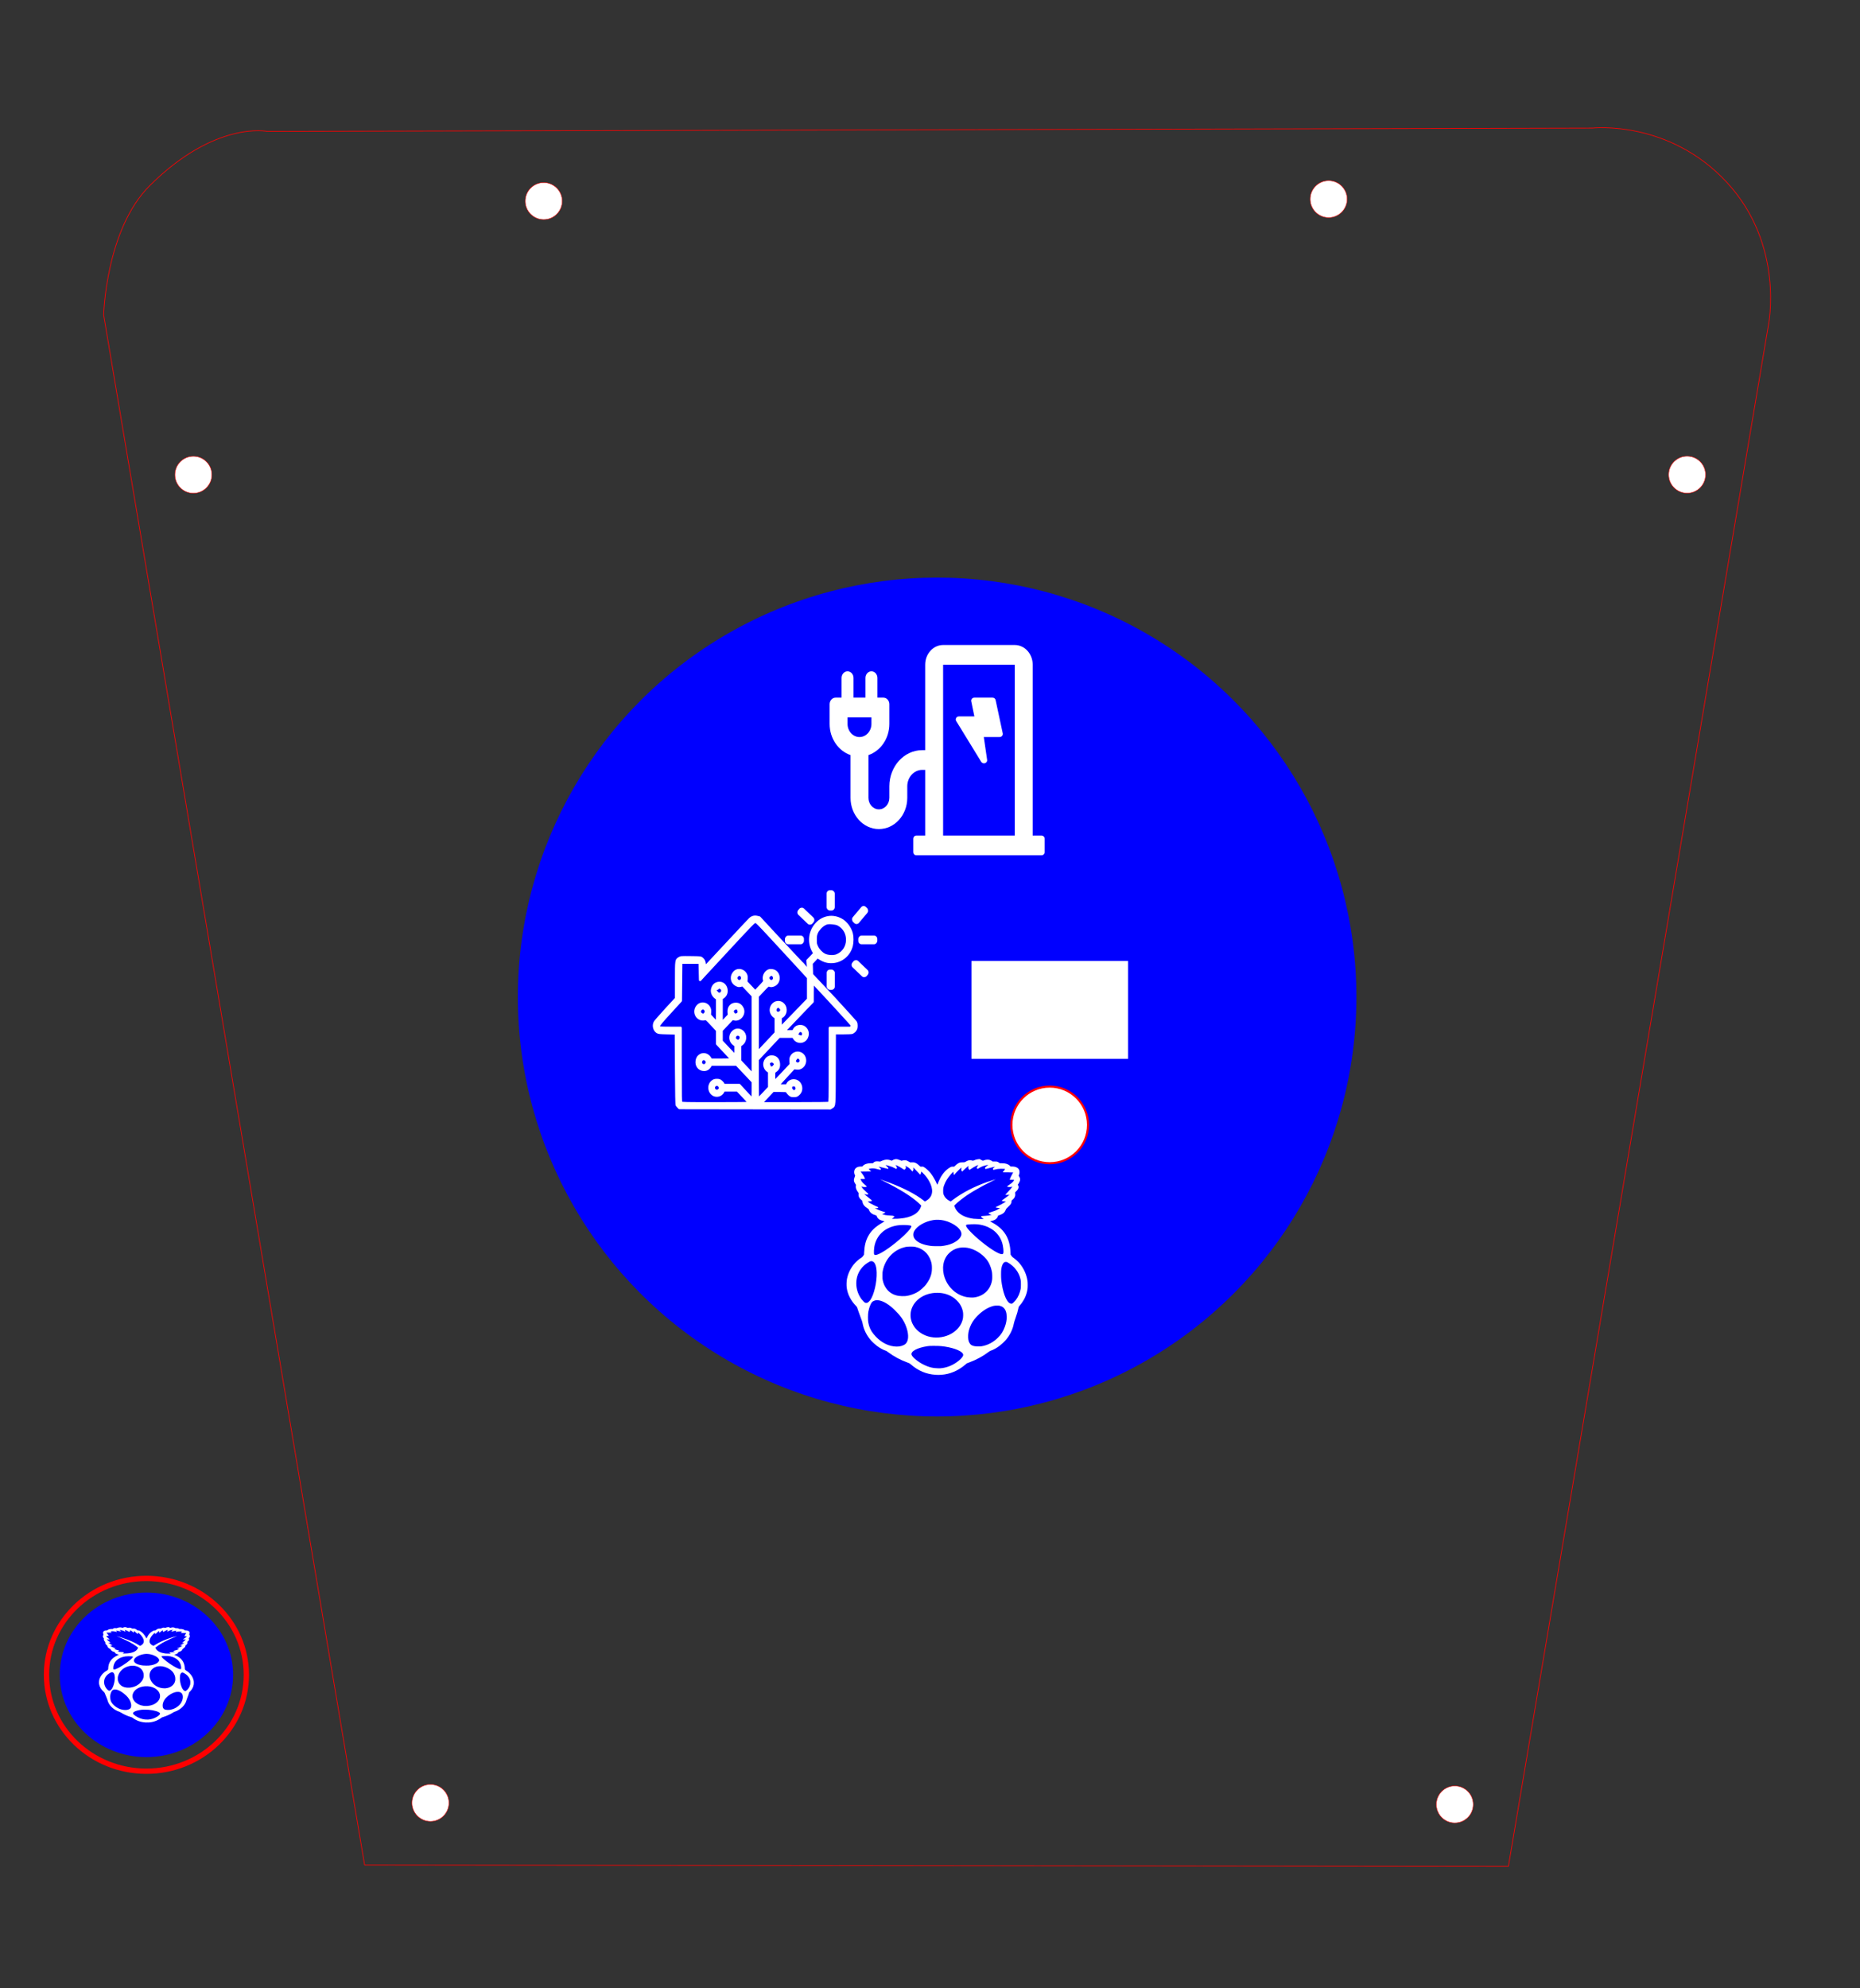 <?xml version="1.0" encoding="UTF-8" standalone="no"?>
<!-- Created with Inkscape (http://www.inkscape.org/) -->

<svg
   width="283.729mm"
   height="303.162mm"
   viewBox="0 0 283.729 303.162"
   version="1.1"
   id="svg5"
   xml:space="preserve"
   inkscape:version="1.2 (dc2aedaf03, 2022-05-15)"
   sodipodi:docname="HB_Front_3mm.svg"
   xmlns:inkscape="http://www.inkscape.org/namespaces/inkscape"
   xmlns:sodipodi="http://sodipodi.sourceforge.net/DTD/sodipodi-0.dtd"
   xmlns="http://www.w3.org/2000/svg"
   xmlns:svg="http://www.w3.org/2000/svg"><rect x="0" y="0" width="283.729" height="303.162" fill="#333333" stroke="none"/><sodipodi:namedview
     id="namedview7"
     pagecolor="#ffffff"
     bordercolor="#666666"
     borderopacity="1.0"
     inkscape:showpageshadow="2"
     inkscape:pageopacity="0.0"
     inkscape:pagecheckerboard="0"
     inkscape:deskcolor="#d1d1d1"
     inkscape:document-units="mm"
     showgrid="false"
     inkscape:zoom="1.5358305"
     inkscape:cx="407.92261"
     inkscape:cy="575.58434"
     inkscape:window-width="1920"
     inkscape:window-height="1137"
     inkscape:window-x="-8"
     inkscape:window-y="2"
     inkscape:window-maximized="1"
     inkscape:current-layer="layer1" /><defs
     id="defs2" /><g
     inkscape:label="Layer 1"
     inkscape:groupmode="layer"
     id="layer1"
     transform="translate(36.592,0.565)"><ellipse
       style="fill:#0000ff;fill-opacity:1;stroke:none;stroke-width:0.017;stroke-linejoin:bevel;stroke-opacity:1"
       id="path3653-9"
       cx="14.256"
       cy="254.817"
       rx="13.222"
       ry="12.546"
       transform="scale(-1,1)" /><path
       id="rect1219"
       style="fill:none;fill-opacity:1;stroke:#ff0000;stroke-width:0.105;stroke-linejoin:bevel"
       d="M 206.33,18.965 4.194,19.474 c 0,0 -7.926,-1.693 -17.938,8.261 -6.718,6.679 -7.037,19.726 -7.037,19.726 l 39.806,236.353 174.478,0.214 39.657,-234.976 c 0,0 2.551,-12.187 -6.315,-21.79 -8.866,-9.602 -20.515,-8.298 -20.515,-8.298 z"
       sodipodi:nodetypes="ccscccczc" /><ellipse
       style="fill:#ffffff;fill-opacity:1;stroke:#ff0000;stroke-width:0.066;stroke-linejoin:bevel;stroke-opacity:1"
       id="path413"
       cx="-166.085"
       cy="29.798"
       rx="2.817"
       ry="2.817"
       transform="scale(-1,1)" /><ellipse
       style="fill:#ffffff;fill-opacity:1;stroke:#ff0000;stroke-width:0.066;stroke-linejoin:bevel;stroke-opacity:1"
       id="path413-0"
       cx="-220.764"
       cy="71.814"
       rx="2.817"
       ry="2.817"
       transform="scale(-1,1)" /><ellipse
       style="fill:#ffffff;fill-opacity:1;stroke:#ff0000;stroke-width:0.066;stroke-linejoin:bevel;stroke-opacity:1"
       id="path413-7"
       cx="-46.349"
       cy="30.099"
       rx="2.817"
       ry="2.817"
       transform="scale(-1,1)" /><ellipse
       style="fill:#ffffff;fill-opacity:1;stroke:#ff0000;stroke-width:0.066;stroke-linejoin:bevel;stroke-opacity:1"
       id="path413-9"
       cx="7.093"
       cy="71.827"
       rx="2.817"
       ry="2.817"
       transform="scale(-1,1)" /><ellipse
       style="fill:#ffffff;fill-opacity:1;stroke:#ff0000;stroke-width:0.066;stroke-linejoin:bevel;stroke-opacity:1"
       id="path413-09"
       cx="-29.072"
       cy="274.347"
       rx="2.817"
       ry="2.817"
       transform="scale(-1,1)" /><ellipse
       style="fill:#ffffff;fill-opacity:1;stroke:#ff0000;stroke-width:0.066;stroke-linejoin:bevel;stroke-opacity:1"
       id="path413-4"
       cx="-185.325"
       cy="274.581"
       rx="2.817"
       ry="2.817"
       transform="scale(-1,1)" /><circle
       style="fill:#0000ff;fill-opacity:1;stroke:none;stroke-width:0.085;stroke-linejoin:bevel;stroke-opacity:1"
       id="path3653-1"
       cx="-106.36"
       cy="151.467"
       transform="scale(-1,1)"
       r="63.957" /><path
       class="st0"
       d="m 104.091,72.451 c 7.7,1.401 13.024,4.356 13.024,7.791 0,4.79 -10.358,8.677 -23.137,8.677 -12.78,0 -23.137,-3.886 -23.137,-8.677 0,-3.434 5.323,-6.39 13.024,-7.791 l 1.076,1.41 1.085,1.437 c -6.01,0.841 -10.846,2.992 -10.846,4.935 0,2.793 8.414,5.061 18.799,5.061 10.385,0 18.799,-2.26 18.799,-5.052 0,-1.952 -4.835,-4.004 -10.846,-4.844"
       id="path193938"
       style="display:none;fill:#00ff00;fill-opacity:0.524;stroke-width:0.09" /><path
       class="st0"
       d="m 95.568,79.745 c 10.665,-15.455 12.644,-17.046 12.644,-22.722 0,-7.782 -6.309,-14.09 -14.09,-14.09 -7.782,0 -14.081,6.309 -14.081,14.09 0,5.676 1.979,7.267 12.644,22.722 0.687,1.012 2.187,1.012 2.883,0 z M 94.122,62.889 c -3.245,0 -5.866,-2.63 -5.866,-5.866 0,-3.236 2.63,-5.866 5.866,-5.866 3.236,0 5.866,2.63 5.866,5.866 0,3.236 -2.621,5.866 -5.866,5.866 z"
       id="path193940"
       style="display:none;fill:#00ff00;fill-opacity:0.524;stroke-width:0.09" /><g
       id="g193944"
       style="fill:#00ff00;fill-opacity:0.524"
       transform="matrix(-0.09,0,0,0.09,112.686,29.9)">
	
</g><circle
       style="fill:#ffffff;fill-opacity:1;stroke:#ff0000;stroke-width:0.316;stroke-linejoin:bevel"
       id="path40676-8-9"
       cx="123.532"
       cy="-170.965"
       transform="scale(1,-1)"
       r="5.842" /><g
       id="g21170"
       style="fill:#00ff00;fill-opacity:0.524;stroke:none;stroke-opacity:1"
       transform="matrix(-1.131,0,0,1.131,323.097,137.861)" /><g
       id="g21181"
       style="fill:#00ff00;fill-opacity:0.524;stroke:none;stroke-opacity:1"
       transform="matrix(-1.131,0,0,1.131,323.097,137.861)" /><rect
       style="fill:#ffffff;fill-opacity:1;stroke:none;stroke-width:0.105;stroke-linejoin:bevel;stroke-dasharray:none;stroke-opacity:1"
       id="rect180052"
       width="23.895"
       height="14.918"
       x="-135.492"
       y="145.97"
       transform="scale(-1,1)" /><path
       style="fill:#ffffff;fill-opacity:1;stroke-width:0.022"
       d="m 106.961,209.072 c 1.33,-0.086 2.568,-0.602 3.671,-1.53 l 0.269,-0.226 0.39,-0.145 c 1.081,-0.403 2.04,-0.923 2.919,-1.586 0.164,-0.124 0.249,-0.172 0.365,-0.207 0.35,-0.107 0.887,-0.408 1.337,-0.75 0.286,-0.218 0.743,-0.65 0.955,-0.903 0.609,-0.728 1.02,-1.574 1.187,-2.441 0.034,-0.176 0.119,-0.456 0.26,-0.856 0.238,-0.675 0.344,-1.036 0.423,-1.437 0.044,-0.221 0.067,-0.291 0.113,-0.345 0.613,-0.703 0.972,-1.34 1.173,-2.075 0.121,-0.444 0.154,-0.694 0.154,-1.177 2.7e-4,-0.241 -0.013,-0.515 -0.029,-0.627 -0.152,-1.021 -0.568,-1.929 -1.258,-2.746 -0.187,-0.222 -0.644,-0.632 -0.86,-0.773 -0.164,-0.107 -0.212,-0.153 -0.327,-0.313 l -0.135,-0.188 -0.014,-0.345 c -0.099,-2.213 -0.966,-3.593 -2.894,-4.607 -0.123,-0.065 -0.221,-0.12 -0.218,-0.123 0.002,-0.003 0.108,-0.031 0.231,-0.062 0.325,-0.082 0.527,-0.175 0.687,-0.316 0.135,-0.12 0.246,-0.295 0.279,-0.44 0.013,-0.06 0.029,-0.071 0.164,-0.111 0.345,-0.104 0.65,-0.273 0.8,-0.444 0.089,-0.102 0.183,-0.268 0.243,-0.431 0.036,-0.097 0.088,-0.158 0.364,-0.419 0.272,-0.258 0.336,-0.33 0.409,-0.468 0.074,-0.139 0.087,-0.185 0.091,-0.318 l 0.005,-0.156 0.158,-0.136 c 0.294,-0.253 0.414,-0.487 0.41,-0.802 -9.2e-4,-0.099 -0.011,-0.211 -0.02,-0.249 -0.014,-0.067 -0.011,-0.078 0.169,-0.242 0.337,-0.313 0.437,-0.638 0.278,-0.902 l -0.051,-0.084 0.083,-0.121 c 0.108,-0.157 0.209,-0.358 0.248,-0.496 0.065,-0.228 0.026,-0.428 -0.128,-0.654 -0.064,-0.094 -0.068,-0.109 -0.043,-0.166 0.087,-0.197 0.116,-0.337 0.107,-0.533 -0.005,-0.16 -0.02,-0.221 -0.066,-0.313 -0.085,-0.167 -0.197,-0.276 -0.377,-0.363 -0.2,-0.098 -0.398,-0.137 -0.698,-0.138 l -0.236,-8.8e-4 -0.072,-0.091 c -0.142,-0.179 -0.478,-0.334 -0.839,-0.387 -0.08,-0.011 -0.276,-0.021 -0.436,-0.022 l -0.289,-1.6e-4 -0.09,-0.075 c -0.05,-0.041 -0.147,-0.1 -0.216,-0.131 -0.117,-0.051 -0.149,-0.055 -0.455,-0.057 l -0.329,-8.8e-4 -0.087,-0.064 c -0.196,-0.144 -0.419,-0.215 -0.676,-0.215 -0.203,-3e-4 -0.356,0.029 -0.563,0.108 l -0.163,0.062 -0.242,-0.129 -0.242,-0.129 -0.183,0.013 c -0.208,0.014 -0.414,0.067 -0.663,0.173 l -0.171,0.072 -0.121,-0.034 c -0.33,-0.092 -0.576,-0.06 -0.885,0.112 -0.099,0.055 -0.205,0.113 -0.236,0.129 -0.038,0.019 -0.153,0.029 -0.36,0.03 -0.217,8.8e-4 -0.337,0.013 -0.42,0.038 -0.172,0.052 -0.418,0.215 -0.647,0.43 l -0.202,0.189 h -0.21 c -0.204,0 -0.215,0.003 -0.36,0.082 -0.629,0.341 -1.169,0.923 -1.566,1.683 -0.132,0.253 -0.371,0.804 -0.406,0.935 -0.011,0.032 -0.022,0.057 -0.03,0.057 -0.007,-1.7e-4 -0.054,-0.092 -0.102,-0.204 -0.226,-0.527 -0.601,-1.163 -0.935,-1.584 -0.218,-0.276 -0.679,-0.699 -0.924,-0.85 l -0.194,-0.119 h -0.209 -0.209 l -0.261,-0.235 c -0.397,-0.358 -0.637,-0.451 -1.082,-0.424 l -0.214,0.013 -0.213,-0.119 c -0.341,-0.191 -0.384,-0.205 -0.628,-0.205 -0.138,2.7e-4 -0.262,0.014 -0.351,0.038 l -0.137,0.037 -0.256,-0.103 c -0.323,-0.13 -0.457,-0.16 -0.645,-0.144 -0.155,0.014 -0.382,0.099 -0.515,0.193 l -0.073,0.052 -0.136,-0.053 c -0.449,-0.176 -0.914,-0.151 -1.413,0.075 l -0.232,0.105 -0.154,-0.022 c -0.22,-0.032 -0.444,-0.028 -0.585,0.011 -0.094,0.026 -0.149,0.059 -0.241,0.146 l -0.118,0.113 -0.264,3.9e-4 c -0.145,2.4e-4 -0.331,0.009 -0.413,0.021 -0.368,0.05 -0.701,0.199 -0.854,0.384 l -0.075,0.091 -0.27,0.011 c -0.298,0.011 -0.439,0.049 -0.629,0.166 -0.329,0.203 -0.443,0.663 -0.267,1.082 l 0.066,0.157 -0.073,0.184 c -0.175,0.441 -0.149,0.706 0.105,1.068 l 0.094,0.135 -0.026,0.144 c -0.053,0.291 0.074,0.64 0.371,1.027 0.071,0.092 0.072,0.097 0.051,0.227 -0.029,0.177 0.005,0.348 0.106,0.539 0.062,0.116 0.121,0.186 0.267,0.313 l 0.187,0.163 0.026,0.162 c 0.049,0.307 0.191,0.547 0.463,0.783 0.09,0.078 0.233,0.18 0.318,0.227 0.15,0.083 0.157,0.09 0.214,0.233 0.166,0.419 0.442,0.64 1.014,0.817 0.145,0.045 0.152,0.05 0.176,0.134 0.065,0.224 0.228,0.423 0.447,0.547 0.111,0.063 0.436,0.175 0.673,0.233 l 0.077,0.019 -0.342,0.198 c -1.079,0.625 -1.748,1.268 -2.184,2.099 -0.371,0.707 -0.543,1.424 -0.596,2.485 l -0.014,0.292 -0.132,0.188 c -0.08,0.114 -0.161,0.204 -0.206,0.228 -0.171,0.092 -0.508,0.344 -0.722,0.541 -0.795,0.732 -1.348,1.717 -1.543,2.749 -0.07,0.373 -0.086,0.981 -0.035,1.353 0.136,0.995 0.616,1.934 1.404,2.748 0.108,0.111 0.167,0.192 0.184,0.251 0.068,0.235 0.271,0.811 0.514,1.453 0.193,0.51 0.279,0.769 0.304,0.911 0.165,0.95 0.596,1.845 1.262,2.619 0.208,0.241 0.692,0.689 0.952,0.881 0.427,0.315 1.011,0.634 1.314,0.717 0.082,0.022 0.189,0.088 0.388,0.236 0.891,0.664 1.84,1.173 2.95,1.579 0.305,0.112 0.336,0.128 0.483,0.259 1.107,0.98 2.386,1.521 3.81,1.61 0.359,0.023 0.457,0.022 0.82,-8.8e-4 z m -1.052,-1.035 c -0.48,-0.061 -0.895,-0.187 -1.443,-0.436 -0.916,-0.418 -1.866,-1.169 -2,-1.582 -0.17,-0.526 0.86,-1.082 2.438,-1.317 0.269,-0.04 0.386,-0.045 1.023,-0.042 0.489,8.8e-4 0.828,0.014 1.06,0.036 1.568,0.156 2.972,0.64 3.278,1.129 0.076,0.123 0.09,0.22 0.046,0.342 -0.088,0.245 -0.471,0.642 -0.934,0.967 -0.802,0.563 -1.646,0.875 -2.551,0.944 -0.167,0.013 -0.673,-0.009 -0.917,-0.041 z m -6.134,-3.297 c -1.149,-0.141 -2.233,-0.798 -3.116,-1.888 -0.441,-0.544 -0.68,-1.074 -0.806,-1.788 -0.063,-0.356 -0.057,-1.238 0.013,-1.608 0.119,-0.647 0.351,-1.242 0.581,-1.491 0.095,-0.103 0.339,-0.217 0.543,-0.254 0.313,-0.056 0.727,0.022 1.162,0.22 0.731,0.332 1.483,0.941 2.349,1.901 0.643,0.714 1.135,1.664 1.337,2.586 0.194,0.88 0.086,1.576 -0.299,1.934 -0.097,0.09 -0.187,0.146 -0.343,0.216 -0.416,0.185 -0.865,0.24 -1.419,0.172 z m 12.223,-0.051 c -0.307,-0.078 -0.446,-0.149 -0.56,-0.284 -0.237,-0.281 -0.33,-0.56 -0.347,-1.048 -0.016,-0.52 0.055,-0.949 0.255,-1.495 0.216,-0.591 0.545,-1.124 0.982,-1.591 0.706,-0.755 1.444,-1.282 2.185,-1.562 0.41,-0.155 0.596,-0.191 0.989,-0.191 0.31,2.1e-4 0.351,0.005 0.514,0.058 0.221,0.072 0.335,0.133 0.46,0.248 0.334,0.306 0.496,0.775 0.497,1.441 7.1e-4,0.488 -0.093,0.975 -0.289,1.501 -0.262,0.703 -0.56,1.166 -1.075,1.669 -0.714,0.697 -1.548,1.13 -2.479,1.285 -0.264,0.044 -0.906,0.026 -1.132,-0.031 z m -6.19,-1.318 c -1.149,-0.116 -2.165,-0.647 -2.824,-1.475 -0.164,-0.206 -0.381,-0.583 -0.472,-0.821 -0.646,-1.68 0.255,-3.46 2.123,-4.195 0.838,-0.329 1.882,-0.405 2.782,-0.202 0.444,0.1 0.878,0.276 1.253,0.507 0.268,0.165 0.343,0.222 0.592,0.45 0.561,0.513 0.907,1.129 1.041,1.852 0.048,0.259 0.036,0.805 -0.022,1.065 -0.185,0.814 -0.656,1.49 -1.414,2.032 -0.831,0.594 -1.994,0.893 -3.056,0.786 z m 11.656,-5.201 c -0.582,-0.276 -1.132,-1.779 -1.326,-3.621 -0.037,-0.354 -0.037,-1.297 6.6e-4,-1.556 0.085,-0.583 0.24,-0.933 0.479,-1.08 0.076,-0.047 0.119,-0.058 0.231,-0.058 0.125,0 0.153,0.009 0.309,0.1 1.017,0.589 1.696,1.497 1.932,2.584 0.046,0.211 0.052,0.301 0.052,0.741 1.5e-4,0.325 -0.011,0.556 -0.03,0.658 -0.129,0.677 -0.398,1.288 -0.773,1.759 -0.172,0.215 -0.487,0.51 -0.559,0.524 -0.087,0.017 -0.22,-0.004 -0.317,-0.05 z m -22.077,-0.081 c -0.086,-0.03 -0.391,-0.329 -0.56,-0.548 -0.083,-0.107 -0.22,-0.324 -0.307,-0.483 -0.717,-1.322 -0.647,-2.924 0.176,-4.068 0.298,-0.415 0.633,-0.726 1.093,-1.018 0.309,-0.196 0.391,-0.232 0.531,-0.232 0.494,0 0.783,0.606 0.82,1.723 0.05,1.468 -0.416,3.448 -0.999,4.243 -0.107,0.146 -0.313,0.331 -0.415,0.372 -0.085,0.035 -0.259,0.04 -0.341,0.011 z m 15.483,-0.866 c -1.535,-0.294 -2.793,-1.399 -3.345,-2.937 -0.511,-1.424 -0.256,-2.881 0.66,-3.765 0.451,-0.436 0.921,-0.685 1.529,-0.81 0.341,-0.07 0.931,-0.07 1.304,8.8e-4 1.049,0.201 2.074,0.812 2.814,1.68 0.412,0.483 0.732,1.188 0.884,1.946 0.051,0.256 0.07,0.931 0.034,1.218 -0.096,0.767 -0.439,1.436 -0.988,1.931 -0.501,0.451 -1.131,0.721 -1.856,0.795 -0.227,0.023 -0.769,-0.008 -1.035,-0.059 z m -10.377,-0.189 c -0.826,-0.136 -1.432,-0.498 -1.886,-1.126 -0.259,-0.359 -0.42,-0.723 -0.53,-1.201 -0.056,-0.244 -0.06,-0.297 -0.059,-0.763 7.9e-4,-0.456 0.005,-0.527 0.061,-0.786 0.35,-1.664 1.515,-2.989 3.049,-3.465 0.476,-0.148 0.647,-0.173 1.181,-0.175 0.416,-8.8e-4 0.5,0.004 0.706,0.047 1.136,0.236 1.981,0.974 2.362,2.065 0.146,0.416 0.187,0.674 0.187,1.176 0,0.566 -0.067,0.919 -0.271,1.431 -0.152,0.381 -0.509,0.942 -0.834,1.31 -0.186,0.211 -0.585,0.566 -0.813,0.723 -0.622,0.429 -1.395,0.717 -2.136,0.795 -0.249,0.026 -0.768,0.011 -1.016,-0.03 z m -3.694,-6.283 c -0.052,-0.041 -0.064,-0.072 -0.078,-0.193 -0.02,-0.181 0.011,-0.73 0.058,-1.001 0.304,-1.754 1.587,-2.955 3.491,-3.266 0.508,-0.083 1.293,-0.089 1.837,-0.013 0.282,0.039 0.34,0.074 0.316,0.188 -0.066,0.313 -0.735,1.05 -1.743,1.922 -1.609,1.391 -3.176,2.406 -3.724,2.411 -0.068,6.2e-4 -0.111,-0.013 -0.156,-0.048 z m 19.085,-0.157 c -0.354,-0.128 -0.882,-0.434 -1.552,-0.901 -1.442,-1.007 -3.148,-2.559 -3.492,-3.178 -0.075,-0.135 -0.092,-0.266 -0.04,-0.306 0.102,-0.078 1.212,-0.135 1.704,-0.087 0.555,0.054 1.131,0.204 1.602,0.417 1.379,0.624 2.213,1.798 2.349,3.308 0.049,0.536 0.027,0.74 -0.084,0.798 -0.088,0.046 -0.273,0.027 -0.488,-0.05 z m -10.586,-1.192 c -1.004,-0.143 -1.749,-0.438 -2.187,-0.866 -0.27,-0.264 -0.389,-0.516 -0.388,-0.823 1.8e-4,-0.222 0.043,-0.378 0.16,-0.587 0.424,-0.757 1.643,-1.454 2.888,-1.652 0.519,-0.082 1.125,-0.056 1.675,0.073 0.69,0.162 1.41,0.507 1.913,0.915 0.476,0.387 0.752,0.857 0.705,1.203 -0.091,0.677 -0.973,1.339 -2.176,1.632 -0.222,0.054 -0.687,0.131 -0.925,0.153 -0.05,0.004 -0.373,0.005 -0.719,0.003 -0.507,-0.005 -0.69,-0.015 -0.944,-0.051 z m 6.664,-4.123 c -1.036,-0.135 -1.841,-0.463 -2.355,-0.961 -0.277,-0.268 -0.452,-0.535 -0.575,-0.876 l -0.059,-0.164 0.152,-0.158 c 0.343,-0.357 1.107,-0.965 1.804,-1.436 0.608,-0.411 1.473,-0.924 2.383,-1.415 0.415,-0.224 0.745,-0.393 1.809,-0.928 0.099,-0.05 0.173,-0.09 0.166,-0.091 -0.033,-6.2e-4 -0.97,0.303 -1.327,0.43 -2.013,0.718 -3.738,1.616 -5.183,2.696 l -0.343,0.257 -0.117,-0.055 c -0.486,-0.228 -0.834,-0.599 -0.986,-1.052 -0.046,-0.137 -0.053,-0.199 -0.053,-0.491 0,-0.369 0.029,-0.537 0.15,-0.872 0.201,-0.557 0.544,-1.119 1.01,-1.655 0.12,-0.138 0.259,-0.287 0.308,-0.331 l 0.089,-0.08 0.016,0.174 c 0.011,0.096 0.03,0.204 0.047,0.242 0.031,0.07 0.086,0.09 0.107,0.04 0.029,-0.071 0.415,-0.489 0.721,-0.78 0.184,-0.176 0.339,-0.317 0.343,-0.313 0.005,0.004 -0.002,0.091 -0.014,0.194 -0.026,0.213 0.005,0.335 0.102,0.393 0.05,0.03 0.055,0.029 0.092,-0.024 0.101,-0.145 0.939,-0.879 0.899,-0.786 -0.011,0.022 -0.022,0.103 -0.029,0.18 -0.011,0.114 -0.002,0.156 0.036,0.231 0.026,0.051 0.07,0.112 0.098,0.136 l 0.05,0.044 0.202,-0.137 c 0.111,-0.075 0.293,-0.193 0.405,-0.262 0.22,-0.136 0.701,-0.364 0.723,-0.343 0.006,0.006 -0.038,0.085 -0.102,0.172 -0.079,0.108 -0.116,0.18 -0.116,0.225 1.1e-4,0.084 0.08,0.21 0.124,0.194 0.016,-0.006 0.126,-0.07 0.239,-0.141 0.364,-0.228 0.734,-0.365 1.195,-0.444 l 0.176,-0.03 -0.047,0.047 c -0.026,0.026 -0.116,0.097 -0.198,0.157 -0.083,0.06 -0.17,0.134 -0.194,0.163 -0.052,0.065 -0.055,0.151 -0.005,0.22 l 0.036,0.052 0.175,-0.051 c 0.265,-0.077 1.272,-0.322 1.282,-0.312 0.005,0.005 -0.013,0.019 -0.04,0.033 -0.079,0.039 -0.225,0.17 -0.26,0.232 -0.045,0.081 -0.041,0.117 0.02,0.174 l 0.053,0.049 0.177,-0.048 c 0.302,-0.081 0.605,-0.12 0.953,-0.123 0.352,-0.003 0.629,0.02 0.629,0.052 0,0.011 -0.085,0.125 -0.19,0.254 l -0.19,0.234 0.81,0.005 c 0.445,0.003 0.806,0.013 0.802,0.021 -0.005,0.008 -0.075,0.133 -0.158,0.276 -0.155,0.269 -0.265,0.505 -0.334,0.715 l -0.04,0.12 h 0.335 c 0.234,0 0.335,0.006 0.335,0.024 0,0.013 -0.032,0.076 -0.071,0.141 -0.1,0.164 -0.37,0.407 -0.639,0.573 -0.125,0.078 -0.261,0.173 -0.302,0.213 l -0.075,0.072 0.088,0.035 c 0.139,0.056 0.443,0.062 0.599,0.013 l 0.129,-0.041 -0.056,0.096 c -0.089,0.151 -0.232,0.319 -0.572,0.671 -0.174,0.179 -0.346,0.365 -0.384,0.413 l -0.069,0.086 0.329,0.005 0.329,0.005 -0.131,0.086 c -0.072,0.047 -0.287,0.205 -0.477,0.351 -0.19,0.146 -0.4,0.3 -0.466,0.342 -0.066,0.042 -0.12,0.085 -0.12,0.094 -0.002,0.045 0.216,0.103 0.428,0.114 0.122,0.006 0.216,0.018 0.211,0.027 -0.02,0.03 -0.518,0.328 -0.775,0.463 -0.142,0.075 -0.383,0.194 -0.535,0.265 -0.152,0.071 -0.27,0.137 -0.263,0.148 0.028,0.042 0.311,0.104 0.48,0.105 l 0.172,8.8e-4 -0.108,0.09 c -0.111,0.092 -0.403,0.246 -0.623,0.327 -0.068,0.025 -0.32,0.11 -0.561,0.189 -0.24,0.079 -0.446,0.152 -0.457,0.163 -0.013,0.011 0.028,0.054 0.097,0.104 0.101,0.074 0.179,0.105 0.393,0.157 0.026,0.006 -0.288,0.087 -0.451,0.115 -0.063,0.011 -0.27,0.03 -0.461,0.043 -0.558,0.036 -0.621,0.043 -0.664,0.073 -0.039,0.026 -0.039,0.032 -0.002,0.102 0.038,0.075 0.227,0.23 0.31,0.254 0.085,0.025 0.044,0.05 -0.096,0.059 -0.27,0.017 -1.109,-0.005 -1.343,-0.036 z m -12.419,-0.061 c 0.172,-0.129 0.304,-0.25 0.304,-0.279 0,-0.048 -0.133,-0.108 -0.29,-0.13 -0.082,-0.011 -0.275,-0.027 -0.429,-0.034 -0.517,-0.023 -0.852,-0.081 -1.073,-0.185 l -0.103,-0.049 0.096,-0.014 c 0.053,-0.008 0.128,-0.029 0.166,-0.048 0.107,-0.051 0.267,-0.178 0.247,-0.196 -0.011,-0.008 -0.114,-0.041 -0.232,-0.072 -0.375,-0.099 -0.9,-0.302 -1.2,-0.466 l -0.155,-0.085 0.196,0.003 c 0.196,0.003 0.196,0.003 0.264,-0.067 l 0.068,-0.07 -0.513,-0.236 c -0.505,-0.233 -0.925,-0.469 -1.048,-0.59 l -0.063,-0.062 0.22,-0.009 c 0.218,-0.009 0.434,-0.069 0.434,-0.118 0,-0.023 -0.238,-0.225 -0.674,-0.571 -0.167,-0.132 -0.354,-0.285 -0.416,-0.339 -0.123,-0.108 -0.131,-0.106 0.134,-0.041 0.16,0.04 0.315,0.028 0.376,-0.028 0.043,-0.04 0.04,-0.044 -0.317,-0.36 -0.349,-0.308 -0.582,-0.562 -0.678,-0.738 -0.043,-0.079 -0.044,-0.083 -0.005,-0.07 0.11,0.04 0.327,0.074 0.465,0.074 0.154,3.2e-4 0.307,-0.044 0.307,-0.089 0,-0.024 -0.117,-0.132 -0.41,-0.376 -0.244,-0.204 -0.448,-0.485 -0.522,-0.721 l -0.014,-0.047 h 0.34 0.34 l -0.014,-0.047 c -0.096,-0.29 -0.194,-0.462 -0.466,-0.82 l -0.191,-0.251 0.807,-0.011 0.807,-0.011 -0.192,-0.177 c -0.105,-0.097 -0.192,-0.183 -0.192,-0.191 0,-0.006 0.022,-0.02 0.051,-0.027 0.25,-0.066 0.323,-0.077 0.534,-0.077 0.257,-6.3e-4 0.454,0.033 0.908,0.156 0.248,0.067 0.272,0.07 0.32,0.041 0.1,-0.061 0.071,-0.126 -0.132,-0.304 -0.102,-0.089 -0.177,-0.162 -0.168,-0.162 0.037,0 0.744,0.17 1.083,0.261 0.196,0.052 0.37,0.091 0.386,0.085 0.036,-0.013 0.038,-0.103 0.002,-0.164 -0.013,-0.025 -0.113,-0.129 -0.219,-0.232 -0.114,-0.11 -0.182,-0.19 -0.166,-0.195 0.039,-0.013 0.712,0.189 0.972,0.291 0.117,0.046 0.309,0.136 0.425,0.201 l 0.211,0.117 0.053,-0.057 c 0.095,-0.103 0.069,-0.218 -0.098,-0.434 -0.044,-0.057 -0.073,-0.108 -0.066,-0.115 0.016,-0.015 0.396,0.153 0.587,0.26 0.074,0.041 0.268,0.163 0.43,0.27 0.162,0.107 0.302,0.195 0.31,0.195 0.04,0 0.158,-0.103 0.207,-0.179 0.068,-0.108 0.068,-0.205 9e-4,-0.329 -0.029,-0.054 -0.047,-0.098 -0.039,-0.098 0.028,1e-5 0.397,0.212 0.513,0.295 0.147,0.105 0.336,0.293 0.461,0.458 0.107,0.141 0.12,0.14 0.21,-0.033 0.054,-0.103 0.057,-0.124 0.043,-0.285 l -0.014,-0.174 0.073,0.063 c 0.041,0.034 0.248,0.251 0.461,0.48 0.213,0.23 0.423,0.449 0.465,0.487 l 0.078,0.069 0.052,-0.132 c 0.029,-0.072 0.063,-0.182 0.077,-0.243 l 0.025,-0.112 0.203,0.195 c 0.403,0.388 0.748,0.835 0.997,1.292 0.664,1.218 0.576,2.223 -0.246,2.826 -0.097,0.071 -0.23,0.156 -0.297,0.189 l -0.121,0.061 -0.167,-0.131 c -1.205,-0.945 -2.96,-1.865 -5.162,-2.707 -0.391,-0.149 -1.343,-0.494 -1.501,-0.542 -0.025,-0.008 0.144,0.081 0.375,0.196 2.668,1.33 4.339,2.368 5.498,3.416 0.103,0.093 0.237,0.222 0.298,0.287 l 0.111,0.118 -0.045,0.136 c -0.345,1.039 -1.455,1.68 -3.169,1.83 -0.407,0.036 -0.416,0.036 -0.854,0.039 l -0.416,0.003 z"
       id="path197237-8-9" /><path
       class="st1"
       d="m 89.961,106.814 v 3.006 c 0,2.241 1.347,4.117 3.189,4.755 v 6.517 c 0,2.627 1.939,4.762 4.328,4.762 2.388,0 4.328,-2.135 4.328,-4.762 v -1.756 c 0,-1.383 1.022,-2.507 2.278,-2.507 h 0.456 v 10.022 h -1.367 c -0.254,0 -0.456,0.226 -0.456,0.499 v 2.002 c 0,0.279 0.202,0.499 0.456,0.499 h 19.132 c 0.254,0 0.456,-0.226 0.456,-0.499 v -2.002 c 0,-0.279 -0.202,-0.499 -0.456,-0.499 h -1.367 v -26.056 c 0,-1.663 -1.223,-3.006 -2.733,-3.006 h -10.933 c -1.51,0 -2.733,1.343 -2.733,3.006 v 13.028 h -0.456 c -2.766,0 -5.011,2.474 -5.011,5.513 v 1.756 c 0,0.964 -0.716,1.756 -1.594,1.756 -0.879,0 -1.594,-0.785 -1.594,-1.756 v -6.517 c 1.842,-0.638 3.189,-2.514 3.189,-4.755 v -3.006 c 0,-0.552 -0.41,-1.004 -0.911,-1.004 h -0.911 v -3.006 c 0,-0.552 -0.41,-1.004 -0.911,-1.004 -0.501,0 -0.911,0.446 -0.911,1.004 v 3.006 h -1.822 v -3.006 c 0,-0.552 -0.41,-1.004 -0.911,-1.004 -0.501,0 -0.911,0.446 -0.911,1.004 v 3.006 h -0.911 c -0.501,0 -0.911,0.446 -0.911,1.004 z m 17.31,-6.019 h 10.933 v 26.056 h -10.933 z m 9.104,10.494 -1.087,-5.074 c -0.033,-0.233 -0.241,-0.406 -0.482,-0.406 h -2.766 c -0.319,0 -0.553,0.293 -0.469,0.592 l 0.469,2.274 h -2.349 c -0.377,0 -0.612,0.392 -0.423,0.705 l 3.813,6.218 c 0.091,0.146 0.254,0.233 0.423,0.233 0.312,0 0.547,-0.279 0.475,-0.579 l -0.501,-3.432 h 2.414 c 0.293,0 0.521,-0.253 0.482,-0.532 z m -23.681,-2.474 h 3.644 v 1.004 c 0,1.104 -0.82,2.002 -1.822,2.002 -1.002,0 -1.822,-0.898 -1.822,-2.002 z"
       id="path193942"
       style="fill:#ffffff;fill-opacity:1;stroke-width:0.066" /><g
       id="g23064"
       transform="matrix(1.569,0,0,1.67,-383.068,-119.753)"><path
         id="path250570-0"
         style="fill:#ffffff;fill-opacity:1;stroke:none;stroke-width:0.04;stroke-opacity:1"
         d="m 301.348,155.013 c 0.445,-0.064 0.912,0.015 1.339,0.242 0.494,0.262 0.914,0.798 1.061,1.35 0.082,0.308 0.078,0.817 -0.006,1.139 -0.229,0.878 -1.025,1.513 -1.959,1.569 -0.502,0.03 -0.904,-0.079 -1.387,-0.373 l -0.073,-0.045 -0.475,0.478 0.03,0.941 c -0.084,0.231 -0.445,-0.489 -0.347,-0.347 l 2.454,2.452 c 0.571,0.581 1.097,1.122 1.484,1.525 0.194,0.202 0.353,0.37 0.466,0.491 0.057,0.061 0.102,0.11 0.134,0.147 0.016,0.018 0.03,0.034 0.04,0.047 0.011,0.013 0.016,0.015 0.03,0.042 0.055,0.103 0.071,0.228 0.071,0.357 10e-6,0.129 -0.017,0.255 -0.07,0.359 -0.09,0.172 -0.244,0.316 -0.418,0.382 -0.046,0.017 -0.078,0.019 -0.133,0.024 -0.055,0.005 -0.124,0.01 -0.205,0.014 -0.163,0.008 -0.374,0.012 -0.608,0.012 h -0.68 l -0.011,3.105 c -0.006,1.788 -0.004,2.627 -0.038,3.057 -0.017,0.215 -0.04,0.334 -0.096,0.425 -0.056,0.091 -0.133,0.124 -0.196,0.164 l -0.131,0.084 c -0.018,0.012 -0.04,0.018 -0.061,0.018 l -7.34,-0.009 h -3e-4 l -7.34,-0.01 c -0.029,-2e-5 -0.056,-0.011 -0.077,-0.03 l -0.106,-0.099 v -3.1e-4 c -0.067,-0.063 -0.134,-0.137 -0.174,-0.205 -0.018,-0.03 -0.016,-0.041 -0.019,-0.057 -0.003,-0.015 -0.005,-0.032 -0.007,-0.051 -0.004,-0.039 -0.008,-0.089 -0.011,-0.156 -0.007,-0.132 -0.013,-0.325 -0.018,-0.589 -0.011,-0.528 -0.018,-1.341 -0.026,-2.512 l -0.019,-3.118 -0.727,-0.017 c -0.376,-0.009 -0.589,-0.016 -0.732,-0.031 -0.143,-0.015 -0.227,-0.044 -0.299,-0.087 -0.348,-0.205 -0.475,-0.678 -0.282,-1.037 0.028,-0.052 0.062,-0.087 0.124,-0.158 0.061,-0.071 0.144,-0.162 0.242,-0.268 0.196,-0.212 0.454,-0.484 0.729,-0.764 l 0.963,-0.983 0.001,-1.608 c 4.5e-4,-0.933 -0.002,-1.39 0.039,-1.661 0.02,-0.135 0.054,-0.232 0.114,-0.304 0.06,-0.073 0.132,-0.111 0.207,-0.155 0.078,-0.045 0.159,-0.081 0.313,-0.092 0.154,-0.011 0.395,-0.008 0.864,-0.003 0.451,0.005 0.694,0.008 0.845,0.021 0.152,0.013 0.235,0.049 0.295,0.093 0.213,0.159 0.312,0.345 0.332,0.619 4.5e-4,0.006 0.001,0.008 0.002,0.014 0.011,-0.011 0.016,-0.016 0.028,-0.028 0.109,-0.108 0.266,-0.265 0.457,-0.457 0.384,-0.385 0.909,-0.914 1.483,-1.494 0.574,-0.581 1.114,-1.123 1.52,-1.53 0.203,-0.203 0.373,-0.372 0.497,-0.495 0.125,-0.123 0.194,-0.192 0.23,-0.222 0.233,-0.198 0.499,-0.262 0.803,-0.194 l 0.219,0.049 c 0.021,0.005 0.041,0.016 0.056,0.031 l 1.673,1.699 c 0.92,0.934 2.456,2.464 2.456,2.464 0,0 -0.282,-0.281 0,0 v 0 c 0.019,-0.023 0.397,0.416 0.397,0.416 l -0.055,-0.619 0.642,-0.636 -0.021,-0.033 c -0.572,-0.886 -0.45,-1.996 0.302,-2.745 0.338,-0.337 0.761,-0.543 1.206,-0.606 z m 0.295,0.743 h -3.1e-4 c -0.347,0 -0.386,0.006 -0.584,0.099 -0.28,0.13 -0.625,0.49 -0.732,0.754 -0.071,0.177 -0.086,0.269 -0.086,0.568 -1.1e-4,0.343 10e-4,0.356 0.117,0.592 0.143,0.292 0.414,0.557 0.705,0.691 0.27,0.125 0.803,0.147 1.069,0.049 0.606,-0.224 0.92,-0.739 0.945,-1.271 0.025,-0.532 -0.238,-1.077 -0.82,-1.363 -0.244,-0.12 -0.983,-0.119 -0.615,-0.119 z m -7.386,-0.103 c -0.005,4e-5 -0.008,-0.004 -0.066,0.038 -0.058,0.043 -0.156,0.128 -0.314,0.279 -0.317,0.302 -0.879,0.868 -1.911,1.912 -1.23,1.244 -2.409,2.44 -2.615,2.652 l -0.379,0.391 c -0.07,0.072 -0.192,0.025 -0.195,-0.076 l -0.02,-0.79 -0.017,-0.68 h -0.786 -0.785 l -0.018,1.625 -0.02,1.737 c -3e-4,0.029 -0.012,0.057 -0.032,0.078 l -1.056,1.084 c -0.363,0.372 -0.627,0.651 -0.8,0.843 -0.087,0.096 -0.151,0.171 -0.192,0.223 -0.021,0.026 -0.035,0.047 -0.043,0.059 -0.008,0.013 -0.006,0.024 -0.002,-0.005 -0.006,0.051 3e-4,0.068 -0.006,0.056 -0.006,-0.012 -0.014,-0.006 0.042,0.005 0.112,0.022 0.398,0.027 0.946,0.027 h 1.011 c 0.062,7e-5 0.113,0.051 0.113,0.113 v 3.385 c 0,1.512 0.002,2.36 0.011,2.835 0.004,0.237 0.01,0.382 0.018,0.465 0.008,0.083 0.03,0.097 9e-4,0.067 -0.027,-0.027 -0.015,-0.007 0.064,9.1e-4 0.08,0.008 0.22,0.014 0.449,0.018 0.458,0.009 1.276,0.011 2.734,0.011 0.898,0 1.714,-0.004 2.305,-0.009 0.296,-0.003 0.535,-0.006 0.7,-0.01 0.008,-1.5e-4 0.011,-4.5e-4 0.018,-6e-4 -0.003,-0.003 -0.004,-0.005 -0.007,-0.008 -0.102,-0.107 -0.243,-0.252 -0.399,-0.407 l -0.535,-0.534 h -0.611 -0.59 l -0.045,0.083 c -0.061,0.114 -0.174,0.218 -0.292,0.287 -0.282,0.165 -0.656,0.144 -0.915,-0.053 -0.454,-0.346 -0.437,-1.04 0.035,-1.352 0.145,-0.096 0.265,-0.128 0.473,-0.128 0.215,0 0.328,0.034 0.465,0.139 0.097,0.074 0.193,0.17 0.246,0.263 l 0.032,0.056 0.685,3e-4 0.751,3e-4 c 0.031,-3e-5 0.06,0.012 0.081,0.034 l 0.624,0.638 c 0.171,0.175 0.33,0.334 0.448,0.448 0.014,0.013 0.02,0.019 0.033,0.032 0.005,-0.141 0.009,-0.337 0.009,-0.552 v -0.741 l -0.756,-0.753 -0.756,-0.753 h -1.19 -1.175 l -0.063,0.097 c -0.165,0.253 -0.394,0.382 -0.686,0.381 -0.473,-0.001 -0.832,-0.342 -0.834,-0.801 -9e-4,-0.267 0.09,-0.489 0.275,-0.645 0.389,-0.327 0.957,-0.229 1.244,0.208 l 0.063,0.095 h 0.928 c 0.271,0 0.518,-0.003 0.695,-0.009 0.025,-7.5e-4 0.036,-0.002 0.058,-0.003 -0.018,-0.019 -0.029,-0.031 -0.05,-0.053 -0.126,-0.131 -0.299,-0.308 -0.491,-0.499 l -0.697,-0.696 c -0.021,-0.021 -0.033,-0.05 -0.033,-0.08 v -0.615 -0.568 l -0.495,-0.5 c -0.251,-0.253 -0.386,-0.386 -0.458,-0.442 -0.036,-0.028 -0.052,-0.034 -0.055,-0.034 -0.003,-6e-4 -0.002,-0.002 -0.026,0.004 -0.421,0.106 -0.791,-0.086 -0.965,-0.386 -0.174,-0.3 -0.152,-0.714 0.157,-1.015 0.389,-0.379 1.055,-0.262 1.303,0.225 0.072,0.142 0.092,0.265 0.076,0.466 l -0.015,0.191 0.297,0.306 c 0.065,0.067 0.118,0.117 0.171,0.167 9e-4,-0.034 0.002,-0.056 0.003,-0.096 0.004,-0.196 0.006,-0.464 0.006,-0.757 v -1.008 l -0.11,-0.078 c -0.302,-0.216 -0.451,-0.57 -0.362,-0.903 0.069,-0.257 0.215,-0.445 0.435,-0.545 0.284,-0.129 0.582,-0.104 0.806,0.038 0.224,0.142 0.373,0.4 0.374,0.71 9e-4,0.291 -0.128,0.521 -0.381,0.686 l -0.097,0.063 v 1.057 0.846 l 0.16,-0.16 0.317,-0.315 -0.016,-0.196 c -0.026,-0.323 0.072,-0.573 0.303,-0.749 0.116,-0.088 0.266,-0.134 0.419,-0.147 0.154,-0.014 0.311,0.004 0.445,0.068 0.225,0.107 0.413,0.352 0.459,0.596 0.106,0.565 -0.455,1.095 -1.01,0.953 l -0.1,-0.026 -0.482,0.481 -0.495,0.493 v 0.452 0.452 l 0.615,0.614 c 0.178,0.177 0.343,0.339 0.465,0.455 0.018,0.017 0.027,0.025 0.043,0.04 0.003,-0.067 0.006,-0.132 0.006,-0.217 v -0.391 l -0.143,-0.106 h -3.1e-4 c -0.238,-0.176 -0.36,-0.434 -0.354,-0.691 0.006,-0.257 0.139,-0.511 0.385,-0.678 0.301,-0.205 0.69,-0.178 0.975,0.061 0.418,0.352 0.379,1.003 -0.074,1.323 l -0.124,0.087 v 0.641 0.653 l 0.584,0.584 0.425,0.424 v -3.313 -3.54 l -0.455,-0.451 -0.445,-0.441 -0.144,0.031 c -0.193,0.041 -0.293,0.027 -0.492,-0.071 -0.286,-0.141 -0.457,-0.374 -0.486,-0.671 -0.022,-0.235 0.059,-0.453 0.233,-0.644 0.363,-0.399 1.051,-0.303 1.32,0.175 0.087,0.154 0.106,0.264 0.086,0.501 l -0.018,0.215 0.398,0.397 0.355,0.354 0.375,-0.374 c 0.206,-0.205 0.319,-0.322 0.366,-0.385 0.024,-0.031 0.029,-0.046 0.028,-0.045 -3e-4,0.001 0.002,0.012 -0.002,9e-4 -0.14,-0.369 0.058,-0.823 0.424,-1.013 0.116,-0.06 0.256,-0.077 0.398,-0.068 0.142,0.009 0.285,0.045 0.404,0.114 0.365,0.214 0.496,0.703 0.299,1.088 -0.087,0.171 -0.243,0.3 -0.416,0.376 -0.173,0.076 -0.367,0.103 -0.539,0.037 -0.027,-0.01 -0.029,-0.009 -0.025,-0.009 0.004,-4.5e-4 -0.004,-0.001 -0.036,0.023 -0.064,0.047 -0.196,0.176 -0.446,0.426 l -0.477,0.476 v 2.504 2.277 l 0.683,-0.683 0.843,-0.843 v -0.655 -0.642 l -0.104,-0.069 c -0.22,-0.145 -0.375,-0.425 -0.373,-0.683 v -3e-4 c 0.003,-0.413 0.329,-0.778 0.736,-0.818 0.286,-0.028 0.525,0.061 0.711,0.267 0.353,0.39 0.251,1.036 -0.209,1.274 l -0.056,0.029 v 0.395 0.197 l 0.177,-0.171 c 0.203,-0.196 0.804,-0.779 1.335,-1.295 v -3e-4 l 0.932,-0.905 v -0.941 -0.942 l -1.023,-1.048 c -0.58,-0.594 -1.706,-1.74 -2.5,-2.546 -0.668,-0.678 -1.033,-1.045 -1.241,-1.238 -0.104,-0.097 -0.169,-0.149 -0.207,-0.173 -0.038,-0.024 -0.035,-0.02 -0.049,-0.02 z m 1.602,4.825 c -0.036,-0.008 -0.089,0.002 -0.159,0.057 -0.086,0.067 -0.09,0.177 -0.005,0.257 0.084,0.079 0.156,0.066 0.215,0.022 0.058,-0.044 0.096,-0.123 0.049,-0.233 -0.03,-0.071 -0.065,-0.095 -0.1,-0.102 z m -3.108,0 c -0.036,-0.007 -0.09,0.002 -0.159,0.057 -0.081,0.064 -0.086,0.191 -0.01,0.262 0.082,0.077 0.156,0.064 0.216,0.018 0.06,-0.046 0.098,-0.126 0.053,-0.234 -0.03,-0.071 -0.064,-0.095 -0.1,-0.102 z m 7.202,0.883 c -0.006,0.141 -0.01,0.345 -0.01,0.609 v 0.857 c 3e-5,0.031 -0.012,0.06 -0.034,0.081 l -0.727,0.71 c -0.4,0.391 -1.023,1.002 -1.384,1.358 l -0.46,0.453 0.161,-3e-4 0.375,-0.001 0.07,-0.116 c 0.144,-0.237 0.385,-0.36 0.689,-0.36 0.25,0 0.439,0.081 0.61,0.261 0.239,0.252 0.284,0.603 0.127,0.928 -0.27,0.557 -1.062,0.618 -1.414,0.109 l -0.077,-0.112 -0.619,-0.002 -0.631,-0.001 -1.012,1.013 -1.013,1.013 v 1.756 c 0,0.495 0.004,0.946 0.009,1.271 0.002,0.124 0.005,0.209 0.007,0.293 0.1,-0.095 0.234,-0.225 0.378,-0.369 l 0.495,-0.494 -10e-4,-0.67 -0.002,-0.655 -0.073,-0.046 c -0.307,-0.194 -0.462,-0.572 -0.361,-0.908 0.108,-0.36 0.421,-0.605 0.786,-0.608 0.231,-0.002 0.434,0.069 0.581,0.206 0.146,0.137 0.231,0.334 0.244,0.564 0.009,0.162 -0.008,0.302 -0.067,0.425 -0.059,0.123 -0.157,0.223 -0.286,0.311 l -0.116,0.079 v 0.376 c 0,0.08 0.003,0.139 0.006,0.203 0.028,-0.027 0.048,-0.045 0.082,-0.078 0.146,-0.141 0.345,-0.336 0.559,-0.55 l 0.745,-0.745 -0.013,-0.235 c -0.007,-0.124 -0.008,-0.209 0.005,-0.288 0.014,-0.079 0.044,-0.147 0.087,-0.219 0.215,-0.369 0.707,-0.503 1.095,-0.305 0.604,0.308 0.587,1.186 -0.026,1.482 -0.156,0.076 -0.273,0.093 -0.485,0.07 l -0.193,-0.02 -0.52,0.53 c -0.307,0.313 -0.656,0.673 -0.774,0.797 l -0.036,0.038 h 0.162 0.357 l 0.03,-0.059 c 0.209,-0.404 0.785,-0.527 1.177,-0.268 0.317,0.21 0.456,0.632 0.323,0.985 -0.069,0.182 -0.239,0.362 -0.418,0.455 -0.104,0.054 -0.232,0.067 -0.364,0.067 -0.133,-3e-4 -0.262,-0.015 -0.366,-0.069 -0.089,-0.046 -0.175,-0.127 -0.256,-0.213 -0.041,-0.043 -0.077,-0.085 -0.106,-0.125 -0.012,-0.017 -0.022,-0.033 -0.032,-0.05 -0.026,-0.003 -0.058,-0.006 -0.106,-0.009 -0.113,-0.007 -0.279,-0.011 -0.479,-0.011 h -0.621 l -0.543,0.545 -0.384,0.385 2.994,-0.001 c 1.072,-4.5e-4 1.895,-0.004 2.454,-0.011 0.28,-0.004 0.494,-0.008 0.64,-0.013 0.073,-0.003 0.129,-0.005 0.166,-0.008 0.001,-0.007 0.002,-0.005 0.003,-0.015 0.008,-0.065 0.015,-0.193 0.02,-0.42 0.009,-0.454 0.01,-1.306 0.01,-2.907 v -3.406 c 7e-5,-0.062 0.051,-0.113 0.113,-0.113 h 1.015 0.954 l 0.03,-0.046 3e-4,-3e-4 c 0.021,-0.032 0.023,-0.045 0.023,-0.044 -8e-5,7.6e-4 0.003,0.002 -0.009,-0.02 0.014,0.026 0.006,0.009 -9.1e-4,0.001 -0.007,-0.008 -0.018,-0.021 -0.032,-0.036 -0.029,-0.031 -0.07,-0.075 -0.122,-0.13 -0.104,-0.11 -0.25,-0.262 -0.424,-0.442 -0.349,-0.361 -0.81,-0.833 -1.271,-1.304 -0.461,-0.47 -0.923,-0.939 -1.273,-1.29 -0.175,-0.176 -0.322,-0.322 -0.427,-0.425 -0.006,-0.005 -0.008,-0.007 -0.013,-0.013 z m -9.245,0.289 c -0.076,0.221 -0.374,-0.054 -0.074,0.296 0.089,0.084 0.191,0.077 0.256,-0.006 0.053,-0.067 0.06,-0.114 0.051,-0.152 -0.009,-0.038 -0.041,-0.083 -0.121,-0.126 -0.045,-0.024 -0.079,-0.024 -0.112,-0.013 z m 5.774,1.74 c -0.021,-0.001 -0.049,0.007 -0.101,0.059 -0.081,0.081 -0.081,0.196 -0.018,0.259 0.063,0.063 0.179,0.063 0.259,-0.018 0.052,-0.052 0.06,-0.08 0.059,-0.101 -10e-4,-0.021 -0.017,-0.061 -0.078,-0.122 -0.061,-0.061 -0.101,-0.077 -0.122,-0.078 z m -4.132,0.154 c -0.155,0.089 -0.141,0.052 -0.179,0.186 0.09,0.175 0.058,0.138 0.186,0.186 0.169,-0.106 0.14,0.014 0.186,-0.201 -0.127,-0.161 0.093,-0.12 -0.193,-0.171 z m -3.23,0.009 c -0.059,0.018 -0.113,0.076 -0.131,0.137 -0.018,0.061 -0.012,0.113 0.056,0.167 0.068,0.054 0.119,0.063 0.155,0.057 0.036,-0.007 0.074,-0.032 0.111,-0.104 0.023,-0.044 0.028,-0.064 0.029,-0.074 6e-4,-0.01 -10e-4,-0.026 -0.019,-0.068 -0.008,-0.02 -0.024,-0.047 -0.04,-0.068 -0.016,-0.021 -0.036,-0.035 -0.029,-0.031 -0.051,-0.028 -0.092,-0.028 -0.132,-0.016 z m 9.54,2.047 c -0.122,-0.038 -0.233,0.308 -0.228,0.195 0.032,0.099 0.357,0.098 0.248,0.147 0.067,-0.024 0.119,-0.08 0.119,-0.174 0,-0.101 -0.061,-0.152 -0.14,-0.169 z m -6.113,0.335 c -0.137,0 -0.221,0.181 -0.132,0.288 0.009,0.011 0.093,0.062 0.131,0.07 0.043,0.008 0.056,0.006 0.064,0.003 0.009,-0.003 0.027,-0.013 0.063,-0.05 0.069,-0.069 0.075,-0.143 0.051,-0.203 -0.025,-0.06 -0.079,-0.108 -0.177,-0.108 z m 5.871,2.095 c -0.123,-0.048 -0.231,0.304 -0.224,0.196 10e-4,0.012 0.011,0.036 0.054,0.091 0.096,0.123 0.313,0.057 0.313,-0.087 0,-0.117 -0.068,-0.179 -0.143,-0.2 z m -9.17,0.137 c -0.143,0 -0.223,0.23 -0.111,0.322 0.067,0.054 0.136,0.055 0.195,0.027 0.058,-0.028 0.102,-0.085 0.102,-0.172 0,-0.03 -0.021,-0.079 -0.06,-0.116 -0.039,-0.038 -0.09,-0.06 -0.126,-0.06 z m 6.623,0.204 c -0.168,0.073 -0.17,0.008 -0.192,0.166 0.147,0.202 -0.005,0.236 0.237,0.187 0.142,-0.167 0.21,-0.156 0.073,-0.289 -0.021,-0.017 -0.101,-0.06 -0.119,-0.065 z m -5.348,2.148 c -0.083,0 -0.138,0.044 -0.166,0.101 -0.028,0.058 -0.027,0.123 0.025,0.184 0.044,0.052 0.093,0.07 0.144,0.067 0.051,-0.003 0.108,-0.03 0.157,-0.093 0.067,-0.086 -0.027,-0.259 -0.159,-0.259 z m 7.548,0.053 c -0.228,0.012 -0.122,-0.072 -0.226,0.083 -0.084,0.123 0.263,0.308 0.152,0.274 0.142,-0.078 0.126,-0.07 0.179,-0.148 -0.029,-0.172 -0.031,-0.16 -0.105,-0.209 z"
         sodipodi:nodetypes="cssssccccccsssscssssssccsscccccccccssssscccssssscccsssssssscssssssscccccccccsscccsssscssssscsssssccccccccccsssccssccssscssssscccccccsssssscccccscsccccccsssccsscsscccccsscsssccccssccsssccccccccssssccccccsscscccsssccccccccccssssscccccsscsssssscccccccccccssssccccccccccssssssssssssssssssssssccccccccsssccccccssccccccsssssccscscccsssscccccccsssssssscssccccssccssccccccscssssssscsscssssscssscsccccccsssssssscscccscssssssssccsscsssssscccccssssssccccc" /><rect
         style="fill:#ffffff;fill-opacity:1;stroke:none;stroke-width:0.016;stroke-linejoin:bevel;stroke-dasharray:none;stroke-opacity:1"
         id="rect250678-5-6"
         width="1.849"
         height="0.792"
         x="-154.506"
         y="-301.983"
         ry="0.311"
         transform="matrix(0,-1,-1,0,0,0)" /><rect
         style="fill:#ffffff;fill-opacity:1;stroke:none;stroke-width:0.016;stroke-linejoin:bevel;stroke-dasharray:none;stroke-opacity:1"
         id="rect250678-5-6-6"
         width="1.849"
         height="0.792"
         x="-161.748"
         y="-301.991"
         ry="0.311"
         transform="matrix(0,-1,-1,0,0,0)" /><rect
         style="fill:#ffffff;fill-opacity:1;stroke:none;stroke-width:0.016;stroke-linejoin:bevel;stroke-dasharray:none;stroke-opacity:1"
         id="rect250678-5-6-6-0"
         width="1.849"
         height="0.792"
         x="297.14"
         y="-157.588"
         ry="0.311"
         transform="scale(1,-1)" /><rect
         style="fill:#ffffff;fill-opacity:1;stroke:none;stroke-width:0.016;stroke-linejoin:bevel;stroke-dasharray:none;stroke-opacity:1"
         id="rect250678-5-6-6-0-3"
         width="1.849"
         height="0.792"
         x="304.271"
         y="-157.588"
         ry="0.311"
         transform="scale(1,-1)" /><rect
         style="fill:#ffffff;fill-opacity:1;stroke:none;stroke-width:0.016;stroke-linejoin:bevel;stroke-dasharray:none;stroke-opacity:1"
         id="rect250678-5-6-6-0-9"
         width="1.849"
         height="0.792"
         x="332.228"
         y="83.805"
         ry="0.311"
         transform="matrix(0.745,0.668,0.668,-0.745,0,0)" /><rect
         style="fill:#ffffff;fill-opacity:1;stroke:none;stroke-width:0.016;stroke-linejoin:bevel;stroke-dasharray:none;stroke-opacity:1"
         id="rect250678-5-6-6-0-9-6"
         width="1.849"
         height="0.792"
         x="325.109"
         y="83.855"
         ry="0.311"
         transform="matrix(0.745,0.668,0.668,-0.745,0,0)" /><rect
         style="fill:#ffffff;fill-opacity:1;stroke:none;stroke-width:0.016;stroke-linejoin:bevel;stroke-dasharray:none;stroke-opacity:1"
         id="rect250678-5-6-6-0-9-9"
         width="1.849"
         height="0.792"
         x="86.921"
         y="-330.28"
         ry="0.311"
         transform="matrix(0.668,-0.745,-0.745,-0.668,0,0)" /></g><ellipse
       style="fill:none;fill-opacity:1;stroke:#ff0000;stroke-width:0.81;stroke-linejoin:bevel"
       id="path40676-8-1"
       cx="-14.256"
       cy="-254.817"
       transform="scale(1,-1)"
       rx="15.243"
       ry="14.697" /><path
       style="fill:#ffffff;fill-opacity:1;stroke-width:0.01"
       d="m -13.941,262.083 c 0.696,-0.038 1.344,-0.266 1.922,-0.676 l 0.141,-0.1 0.204,-0.064 c 0.566,-0.178 1.068,-0.408 1.528,-0.701 0.086,-0.055 0.13,-0.076 0.191,-0.092 0.183,-0.047 0.464,-0.18 0.7,-0.332 0.15,-0.096 0.389,-0.287 0.5,-0.399 0.319,-0.322 0.534,-0.696 0.621,-1.079 0.018,-0.078 0.062,-0.201 0.136,-0.379 0.125,-0.298 0.18,-0.458 0.222,-0.635 0.023,-0.098 0.035,-0.129 0.059,-0.152 0.321,-0.311 0.509,-0.592 0.614,-0.917 0.063,-0.196 0.08,-0.307 0.081,-0.52 1.42e-4,-0.107 -0.007,-0.228 -0.015,-0.277 -0.079,-0.451 -0.297,-0.853 -0.659,-1.214 -0.098,-0.098 -0.337,-0.279 -0.45,-0.342 -0.086,-0.047 -0.111,-0.068 -0.171,-0.138 l -0.071,-0.083 -0.007,-0.152 c -0.052,-0.978 -0.506,-1.588 -1.515,-2.037 -0.065,-0.029 -0.116,-0.053 -0.114,-0.054 0.001,-7.5e-4 0.056,-0.014 0.121,-0.027 0.17,-0.036 0.276,-0.077 0.36,-0.14 0.071,-0.053 0.129,-0.13 0.146,-0.194 0.007,-0.027 0.015,-0.031 0.086,-0.049 0.181,-0.046 0.341,-0.121 0.419,-0.196 0.047,-0.045 0.096,-0.118 0.127,-0.19 0.019,-0.043 0.046,-0.07 0.191,-0.185 0.142,-0.114 0.176,-0.146 0.214,-0.207 0.039,-0.062 0.046,-0.082 0.048,-0.141 l 0.003,-0.069 0.083,-0.06 c 0.154,-0.112 0.217,-0.215 0.215,-0.355 -4.82e-4,-0.044 -0.006,-0.093 -0.011,-0.11 -0.007,-0.03 -0.006,-0.034 0.088,-0.107 0.176,-0.138 0.229,-0.282 0.145,-0.399 l -0.027,-0.037 0.044,-0.053 c 0.057,-0.07 0.109,-0.158 0.13,-0.219 0.034,-0.101 0.014,-0.189 -0.067,-0.289 -0.034,-0.042 -0.036,-0.048 -0.022,-0.073 0.045,-0.087 0.06,-0.149 0.056,-0.236 -0.003,-0.071 -0.011,-0.098 -0.035,-0.139 -0.044,-0.074 -0.103,-0.122 -0.197,-0.161 -0.105,-0.043 -0.208,-0.06 -0.366,-0.061 l -0.124,-3.9e-4 -0.038,-0.04 c -0.074,-0.079 -0.25,-0.148 -0.439,-0.171 -0.042,-0.005 -0.145,-0.01 -0.228,-0.01 l -0.152,-7e-5 -0.047,-0.033 c -0.026,-0.018 -0.077,-0.044 -0.113,-0.058 -0.062,-0.023 -0.078,-0.024 -0.238,-0.025 l -0.172,-3.9e-4 -0.045,-0.028 c -0.103,-0.064 -0.22,-0.095 -0.354,-0.095 -0.106,-1.3e-4 -0.186,0.013 -0.295,0.048 l -0.085,0.028 -0.127,-0.057 -0.126,-0.057 -0.096,0.006 c -0.109,0.006 -0.217,0.03 -0.347,0.076 l -0.09,0.032 -0.063,-0.015 c -0.173,-0.041 -0.302,-0.027 -0.464,0.05 -0.052,0.024 -0.107,0.05 -0.124,0.057 -0.02,0.008 -0.08,0.013 -0.188,0.013 -0.114,3.9e-4 -0.176,0.006 -0.22,0.017 -0.09,0.023 -0.219,0.095 -0.339,0.19 l -0.106,0.084 h -0.11 c -0.107,0 -0.112,7.4e-4 -0.189,0.036 -0.329,0.151 -0.612,0.408 -0.82,0.744 -0.069,0.112 -0.194,0.355 -0.212,0.413 -0.006,0.014 -0.012,0.025 -0.016,0.025 -0.004,-8e-5 -0.028,-0.041 -0.053,-0.09 -0.118,-0.233 -0.315,-0.514 -0.49,-0.7 -0.114,-0.122 -0.355,-0.309 -0.484,-0.376 l -0.101,-0.052 h -0.109 -0.109 l -0.137,-0.104 c -0.208,-0.158 -0.333,-0.2 -0.567,-0.188 l -0.112,0.006 -0.111,-0.053 c -0.179,-0.085 -0.201,-0.091 -0.329,-0.09 -0.072,1.2e-4 -0.137,0.006 -0.184,0.017 l -0.072,0.017 -0.134,-0.046 c -0.169,-0.058 -0.239,-0.071 -0.338,-0.064 -0.081,0.006 -0.2,0.043 -0.27,0.085 l -0.038,0.023 -0.071,-0.023 c -0.235,-0.078 -0.479,-0.067 -0.74,0.033 l -0.122,0.046 -0.081,-0.01 c -0.115,-0.014 -0.232,-0.012 -0.306,0.005 -0.049,0.011 -0.078,0.026 -0.126,0.065 l -0.062,0.05 -0.138,1.8e-4 c -0.076,1e-4 -0.173,0.004 -0.216,0.009 -0.193,0.022 -0.367,0.088 -0.447,0.17 l -0.04,0.04 -0.141,0.005 c -0.156,0.005 -0.23,0.022 -0.329,0.073 -0.172,0.09 -0.232,0.293 -0.14,0.478 l 0.034,0.069 -0.038,0.082 c -0.092,0.195 -0.078,0.312 0.055,0.472 l 0.049,0.059 -0.014,0.064 c -0.028,0.129 0.039,0.283 0.194,0.454 0.037,0.041 0.038,0.043 0.027,0.1 -0.015,0.078 0.002,0.154 0.055,0.238 0.032,0.051 0.064,0.082 0.14,0.138 l 0.098,0.072 0.013,0.072 c 0.025,0.136 0.1,0.242 0.242,0.346 0.047,0.034 0.122,0.08 0.167,0.1 0.079,0.037 0.082,0.04 0.112,0.103 0.087,0.185 0.231,0.283 0.531,0.361 0.076,0.02 0.08,0.022 0.092,0.059 0.034,0.099 0.119,0.187 0.234,0.242 0.058,0.028 0.228,0.077 0.352,0.103 l 0.04,0.008 -0.179,0.088 c -0.565,0.276 -0.915,0.561 -1.144,0.928 -0.194,0.313 -0.284,0.63 -0.312,1.099 l -0.007,0.129 -0.069,0.083 c -0.042,0.05 -0.085,0.09 -0.108,0.101 -0.09,0.041 -0.266,0.152 -0.378,0.239 -0.416,0.324 -0.706,0.759 -0.808,1.215 -0.037,0.165 -0.045,0.434 -0.019,0.598 0.071,0.44 0.323,0.855 0.735,1.215 0.057,0.049 0.088,0.085 0.096,0.111 0.035,0.104 0.142,0.358 0.269,0.642 0.101,0.226 0.146,0.34 0.159,0.403 0.086,0.42 0.312,0.816 0.661,1.158 0.109,0.107 0.362,0.305 0.498,0.39 0.224,0.139 0.529,0.28 0.688,0.317 0.043,0.01 0.099,0.039 0.203,0.104 0.466,0.294 0.964,0.518 1.545,0.698 0.16,0.049 0.176,0.057 0.253,0.114 0.58,0.433 1.249,0.672 1.995,0.712 0.188,0.01 0.239,0.01 0.43,-3.9e-4 z m -0.551,-0.457 c -0.251,-0.027 -0.469,-0.083 -0.756,-0.193 -0.48,-0.185 -0.977,-0.517 -1.047,-0.7 -0.089,-0.233 0.45,-0.479 1.277,-0.582 0.141,-0.018 0.202,-0.02 0.536,-0.019 0.256,3.9e-4 0.434,0.006 0.555,0.016 0.821,0.069 1.556,0.283 1.716,0.499 0.04,0.054 0.047,0.097 0.024,0.151 -0.046,0.108 -0.247,0.284 -0.489,0.428 -0.42,0.249 -0.862,0.387 -1.336,0.417 -0.088,0.006 -0.352,-0.004 -0.48,-0.018 z m -3.212,-1.458 c -0.602,-0.062 -1.169,-0.353 -1.632,-0.835 -0.231,-0.241 -0.356,-0.475 -0.422,-0.79 -0.033,-0.157 -0.03,-0.547 0.007,-0.711 0.062,-0.286 0.184,-0.549 0.304,-0.659 0.05,-0.046 0.178,-0.096 0.284,-0.112 0.164,-0.025 0.381,0.01 0.608,0.097 0.383,0.147 0.777,0.416 1.23,0.841 0.337,0.316 0.594,0.736 0.7,1.143 0.101,0.389 0.045,0.697 -0.156,0.855 -0.051,0.04 -0.098,0.065 -0.18,0.096 -0.218,0.082 -0.453,0.106 -0.743,0.076 z m 6.4,-0.022 c -0.161,-0.035 -0.234,-0.066 -0.293,-0.125 -0.124,-0.124 -0.173,-0.248 -0.182,-0.463 -0.009,-0.23 0.029,-0.42 0.134,-0.661 0.113,-0.261 0.286,-0.497 0.514,-0.703 0.37,-0.334 0.756,-0.567 1.144,-0.691 0.215,-0.069 0.312,-0.084 0.518,-0.084 0.162,9e-5 0.184,0.002 0.269,0.025 0.116,0.032 0.175,0.059 0.241,0.11 0.175,0.135 0.26,0.343 0.26,0.637 3.71e-4,0.216 -0.049,0.431 -0.151,0.664 -0.137,0.311 -0.293,0.516 -0.563,0.738 -0.374,0.308 -0.811,0.5 -1.298,0.568 -0.138,0.019 -0.474,0.012 -0.593,-0.014 z m -3.241,-0.583 c -0.601,-0.051 -1.134,-0.286 -1.479,-0.652 -0.086,-0.091 -0.2,-0.258 -0.247,-0.363 -0.338,-0.743 0.134,-1.53 1.112,-1.855 0.439,-0.146 0.986,-0.179 1.457,-0.089 0.232,0.044 0.46,0.122 0.656,0.224 0.14,0.073 0.18,0.098 0.31,0.199 0.294,0.227 0.475,0.499 0.545,0.819 0.025,0.114 0.019,0.356 -0.012,0.471 -0.097,0.36 -0.343,0.659 -0.741,0.899 -0.435,0.263 -1.044,0.395 -1.6,0.347 z m 6.104,-2.299 c -0.305,-0.122 -0.593,-0.787 -0.694,-1.601 -0.019,-0.156 -0.019,-0.574 3.45e-4,-0.688 0.044,-0.258 0.125,-0.413 0.251,-0.478 0.04,-0.021 0.062,-0.025 0.121,-0.025 0.065,0 0.08,0.004 0.162,0.044 0.533,0.26 0.888,0.662 1.012,1.142 0.024,0.093 0.027,0.133 0.027,0.328 7.9e-5,0.144 -0.006,0.246 -0.016,0.291 -0.068,0.299 -0.208,0.57 -0.405,0.777 -0.09,0.095 -0.255,0.226 -0.293,0.232 -0.046,0.007 -0.115,-0.002 -0.166,-0.022 z m -11.56,-0.036 c -0.045,-0.013 -0.205,-0.145 -0.293,-0.242 -0.043,-0.047 -0.115,-0.143 -0.161,-0.214 -0.375,-0.584 -0.339,-1.293 0.092,-1.799 0.156,-0.183 0.332,-0.321 0.573,-0.45 0.162,-0.087 0.205,-0.102 0.278,-0.102 0.259,0 0.41,0.268 0.43,0.762 0.026,0.649 -0.218,1.524 -0.523,1.876 -0.056,0.065 -0.164,0.146 -0.217,0.165 -0.045,0.015 -0.136,0.018 -0.179,0.005 z m 8.107,-0.383 c -0.804,-0.13 -1.463,-0.619 -1.752,-1.299 -0.268,-0.629 -0.134,-1.274 0.346,-1.664 0.236,-0.193 0.483,-0.303 0.801,-0.358 0.178,-0.031 0.488,-0.031 0.683,3.8e-4 0.549,0.089 1.086,0.359 1.474,0.743 0.216,0.214 0.383,0.525 0.463,0.86 0.027,0.113 0.036,0.411 0.018,0.538 -0.05,0.339 -0.23,0.635 -0.517,0.854 -0.262,0.2 -0.592,0.319 -0.972,0.351 -0.119,0.01 -0.402,-0.004 -0.542,-0.026 z m -5.434,-0.084 c -0.432,-0.06 -0.75,-0.22 -0.988,-0.498 -0.136,-0.159 -0.22,-0.32 -0.278,-0.531 -0.029,-0.108 -0.032,-0.131 -0.031,-0.338 4.14e-4,-0.201 0.002,-0.233 0.032,-0.348 0.183,-0.736 0.793,-1.321 1.597,-1.532 0.249,-0.065 0.339,-0.077 0.618,-0.077 0.218,-3.8e-4 0.262,0.002 0.37,0.021 0.595,0.104 1.037,0.431 1.237,0.913 0.076,0.184 0.098,0.298 0.098,0.52 0,0.25 -0.035,0.406 -0.142,0.632 -0.08,0.169 -0.266,0.416 -0.437,0.579 -0.097,0.093 -0.307,0.25 -0.426,0.32 -0.326,0.19 -0.73,0.317 -1.119,0.351 -0.13,0.011 -0.402,0.005 -0.532,-0.013 z m -1.934,-2.778 c -0.027,-0.018 -0.034,-0.032 -0.041,-0.085 -0.011,-0.08 0.006,-0.323 0.03,-0.443 0.159,-0.775 0.831,-1.306 1.828,-1.444 0.266,-0.037 0.677,-0.039 0.962,-0.006 0.148,0.017 0.178,0.033 0.166,0.083 -0.035,0.138 -0.385,0.464 -0.913,0.85 -0.842,0.615 -1.663,1.064 -1.95,1.066 -0.035,2.8e-4 -0.058,-0.006 -0.082,-0.021 z m 9.994,-0.069 c -0.185,-0.056 -0.462,-0.192 -0.812,-0.398 -0.755,-0.445 -1.648,-1.131 -1.828,-1.405 -0.039,-0.06 -0.048,-0.118 -0.021,-0.135 0.053,-0.035 0.634,-0.06 0.892,-0.039 0.291,0.024 0.592,0.09 0.839,0.184 0.722,0.276 1.159,0.795 1.23,1.463 0.025,0.237 0.014,0.327 -0.044,0.353 -0.046,0.021 -0.143,0.012 -0.255,-0.022 z m -5.543,-0.527 c -0.526,-0.063 -0.916,-0.194 -1.145,-0.383 -0.141,-0.117 -0.204,-0.228 -0.203,-0.364 9.4e-5,-0.098 0.022,-0.167 0.084,-0.259 0.222,-0.334 0.861,-0.643 1.512,-0.73 0.272,-0.036 0.589,-0.025 0.877,0.032 0.361,0.072 0.738,0.224 1.002,0.405 0.249,0.171 0.394,0.379 0.369,0.532 -0.048,0.299 -0.51,0.592 -1.14,0.722 -0.116,0.024 -0.359,0.058 -0.484,0.068 -0.026,0.002 -0.195,0.002 -0.377,7.5e-4 -0.265,-0.002 -0.362,-0.007 -0.494,-0.022 z m 3.49,-1.823 c -0.542,-0.06 -0.964,-0.205 -1.233,-0.425 -0.145,-0.119 -0.237,-0.236 -0.301,-0.387 l -0.031,-0.072 0.079,-0.07 c 0.18,-0.158 0.58,-0.427 0.944,-0.635 0.318,-0.182 0.771,-0.409 1.248,-0.625 0.217,-0.099 0.39,-0.174 0.947,-0.41 0.052,-0.022 0.091,-0.04 0.087,-0.04 -0.017,-2.7e-4 -0.508,0.134 -0.695,0.19 -1.054,0.318 -1.958,0.715 -2.714,1.192 l -0.18,0.113 -0.061,-0.024 c -0.255,-0.101 -0.437,-0.265 -0.516,-0.465 -0.024,-0.06 -0.028,-0.088 -0.028,-0.217 0,-0.163 0.015,-0.237 0.078,-0.385 0.105,-0.246 0.285,-0.495 0.529,-0.731 0.063,-0.061 0.135,-0.127 0.161,-0.146 l 0.047,-0.035 0.009,0.077 c 0.006,0.042 0.016,0.09 0.025,0.107 0.016,0.031 0.045,0.04 0.056,0.018 0.015,-0.031 0.217,-0.216 0.377,-0.345 0.097,-0.078 0.177,-0.14 0.18,-0.138 0.003,0.002 -0.001,0.04 -0.007,0.086 -0.014,0.094 0.003,0.148 0.053,0.174 0.026,0.013 0.029,0.013 0.048,-0.011 0.053,-0.064 0.492,-0.388 0.471,-0.348 -0.006,0.01 -0.012,0.046 -0.015,0.08 -0.006,0.051 -0.001,0.069 0.019,0.102 0.014,0.022 0.037,0.049 0.051,0.06 l 0.026,0.019 0.106,-0.061 c 0.058,-0.033 0.154,-0.085 0.212,-0.116 0.115,-0.06 0.367,-0.161 0.379,-0.152 0.003,0.003 -0.02,0.037 -0.053,0.076 -0.041,0.048 -0.06,0.08 -0.06,0.1 5.8e-5,0.037 0.042,0.093 0.065,0.086 0.008,-0.003 0.066,-0.031 0.125,-0.062 0.191,-0.101 0.384,-0.161 0.626,-0.196 l 0.092,-0.013 -0.025,0.021 c -0.014,0.011 -0.06,0.043 -0.104,0.069 -0.043,0.027 -0.089,0.059 -0.101,0.072 -0.027,0.029 -0.029,0.067 -0.003,0.097 l 0.019,0.023 0.092,-0.022 c 0.139,-0.034 0.666,-0.142 0.671,-0.138 0.003,0.002 -0.007,0.009 -0.021,0.015 -0.042,0.017 -0.118,0.075 -0.136,0.103 -0.023,0.036 -0.021,0.052 0.011,0.077 l 0.028,0.022 0.093,-0.021 c 0.158,-0.036 0.317,-0.053 0.499,-0.054 0.184,-7.5e-4 0.33,0.009 0.33,0.023 0,0.005 -0.045,0.055 -0.099,0.112 l -0.099,0.104 0.424,0.002 c 0.233,7.5e-4 0.422,0.006 0.42,0.009 -0.003,0.004 -0.039,0.059 -0.083,0.122 -0.081,0.119 -0.139,0.223 -0.175,0.316 l -0.021,0.053 h 0.175 c 0.122,0 0.175,0.003 0.175,0.011 0,0.006 -0.017,0.034 -0.037,0.062 -0.052,0.072 -0.194,0.18 -0.334,0.253 -0.065,0.034 -0.136,0.077 -0.158,0.094 l -0.039,0.032 0.046,0.016 c 0.073,0.025 0.232,0.028 0.314,0.006 l 0.067,-0.018 -0.029,0.042 c -0.046,0.067 -0.122,0.141 -0.3,0.297 -0.091,0.079 -0.181,0.161 -0.201,0.182 l -0.036,0.038 0.172,0.002 0.172,0.002 -0.069,0.038 c -0.038,0.021 -0.15,0.091 -0.25,0.155 -0.1,0.064 -0.209,0.133 -0.244,0.151 -0.035,0.019 -0.063,0.037 -0.063,0.041 -0.001,0.02 0.113,0.045 0.224,0.05 0.064,0.003 0.113,0.008 0.11,0.012 -0.011,0.013 -0.271,0.145 -0.406,0.205 -0.074,0.033 -0.2,0.086 -0.28,0.117 -0.08,0.031 -0.142,0.061 -0.138,0.066 0.015,0.019 0.163,0.046 0.251,0.046 l 0.09,4e-4 -0.056,0.04 c -0.058,0.041 -0.211,0.109 -0.326,0.144 -0.035,0.011 -0.168,0.049 -0.294,0.084 -0.126,0.035 -0.234,0.067 -0.239,0.072 -0.007,0.005 0.014,0.024 0.051,0.046 0.053,0.033 0.094,0.046 0.206,0.069 0.014,0.003 -0.151,0.038 -0.236,0.051 -0.033,0.005 -0.142,0.013 -0.241,0.019 -0.292,0.016 -0.325,0.019 -0.348,0.032 -0.02,0.012 -0.021,0.014 -0.001,0.045 0.02,0.033 0.119,0.101 0.162,0.112 0.044,0.011 0.023,0.022 -0.05,0.026 -0.141,0.008 -0.581,-0.002 -0.703,-0.016 z m -6.503,-0.027 c 0.09,-0.057 0.159,-0.111 0.159,-0.123 0,-0.021 -0.07,-0.048 -0.152,-0.058 -0.043,-0.005 -0.144,-0.012 -0.225,-0.015 -0.27,-0.01 -0.446,-0.036 -0.562,-0.082 l -0.054,-0.022 0.05,-0.006 c 0.028,-0.004 0.067,-0.013 0.087,-0.021 0.056,-0.022 0.14,-0.079 0.129,-0.086 -0.006,-0.004 -0.06,-0.018 -0.121,-0.032 -0.197,-0.044 -0.471,-0.134 -0.629,-0.206 l -0.081,-0.037 0.103,7.5e-4 c 0.103,7.5e-4 0.103,7.5e-4 0.138,-0.029 l 0.035,-0.031 -0.269,-0.104 c -0.265,-0.103 -0.484,-0.207 -0.549,-0.261 l -0.033,-0.027 0.115,-0.004 c 0.114,-0.004 0.227,-0.03 0.227,-0.052 0,-0.01 -0.125,-0.099 -0.353,-0.252 -0.088,-0.059 -0.185,-0.126 -0.218,-0.15 -0.064,-0.048 -0.068,-0.047 0.07,-0.018 0.084,0.018 0.165,0.012 0.197,-0.012 0.023,-0.018 0.021,-0.019 -0.166,-0.159 -0.182,-0.136 -0.304,-0.248 -0.355,-0.326 -0.023,-0.035 -0.023,-0.037 -0.002,-0.031 0.058,0.018 0.171,0.033 0.244,0.033 0.08,1.5e-4 0.161,-0.019 0.161,-0.039 0,-0.011 -0.062,-0.058 -0.215,-0.166 -0.128,-0.09 -0.234,-0.214 -0.274,-0.319 l -0.007,-0.021 h 0.178 0.178 l -0.007,-0.021 c -0.051,-0.128 -0.102,-0.204 -0.244,-0.362 l -0.1,-0.111 0.423,-0.005 0.423,-0.005 -0.1,-0.078 c -0.055,-0.043 -0.1,-0.081 -0.1,-0.084 0,-0.003 0.012,-0.009 0.027,-0.012 0.131,-0.029 0.169,-0.034 0.28,-0.034 0.135,-2.8e-4 0.237,0.015 0.476,0.069 0.13,0.03 0.142,0.031 0.168,0.018 0.052,-0.027 0.037,-0.056 -0.069,-0.134 -0.053,-0.039 -0.093,-0.071 -0.088,-0.071 0.019,0 0.389,0.075 0.567,0.115 0.103,0.023 0.194,0.04 0.202,0.038 0.019,-0.006 0.02,-0.046 9.54e-4,-0.073 -0.007,-0.011 -0.059,-0.057 -0.115,-0.102 -0.06,-0.049 -0.095,-0.084 -0.087,-0.086 0.021,-0.006 0.373,0.083 0.509,0.129 0.061,0.02 0.162,0.06 0.222,0.089 l 0.111,0.051 0.028,-0.025 c 0.05,-0.045 0.036,-0.096 -0.051,-0.192 -0.023,-0.025 -0.038,-0.048 -0.035,-0.051 0.008,-0.007 0.207,0.068 0.308,0.115 0.039,0.018 0.14,0.072 0.225,0.119 0.085,0.047 0.158,0.086 0.162,0.086 0.021,0 0.083,-0.045 0.108,-0.079 0.036,-0.048 0.036,-0.091 4.72e-4,-0.145 -0.015,-0.024 -0.025,-0.043 -0.021,-0.043 0.015,2e-5 0.208,0.094 0.268,0.131 0.077,0.047 0.176,0.13 0.241,0.202 0.056,0.063 0.063,0.062 0.11,-0.015 0.028,-0.045 0.03,-0.055 0.022,-0.126 l -0.007,-0.077 0.038,0.028 c 0.021,0.015 0.13,0.111 0.241,0.212 0.112,0.102 0.221,0.198 0.244,0.215 l 0.041,0.03 0.027,-0.058 c 0.015,-0.032 0.033,-0.08 0.04,-0.108 l 0.013,-0.049 0.106,0.086 c 0.211,0.171 0.392,0.369 0.522,0.571 0.348,0.538 0.302,0.983 -0.129,1.25 -0.051,0.031 -0.12,0.069 -0.155,0.084 l -0.064,0.027 -0.088,-0.058 c -0.631,-0.418 -1.55,-0.824 -2.703,-1.197 -0.205,-0.066 -0.703,-0.218 -0.786,-0.24 -0.013,-0.004 0.076,0.036 0.197,0.086 1.397,0.588 2.272,1.047 2.879,1.51 0.054,0.041 0.124,0.098 0.156,0.127 l 0.058,0.052 -0.024,0.06 c -0.181,0.459 -0.762,0.743 -1.659,0.809 -0.213,0.016 -0.218,0.016 -0.447,0.017 l -0.218,7.4e-4 z"
       id="path197237-8-9-6" /></g></svg>
